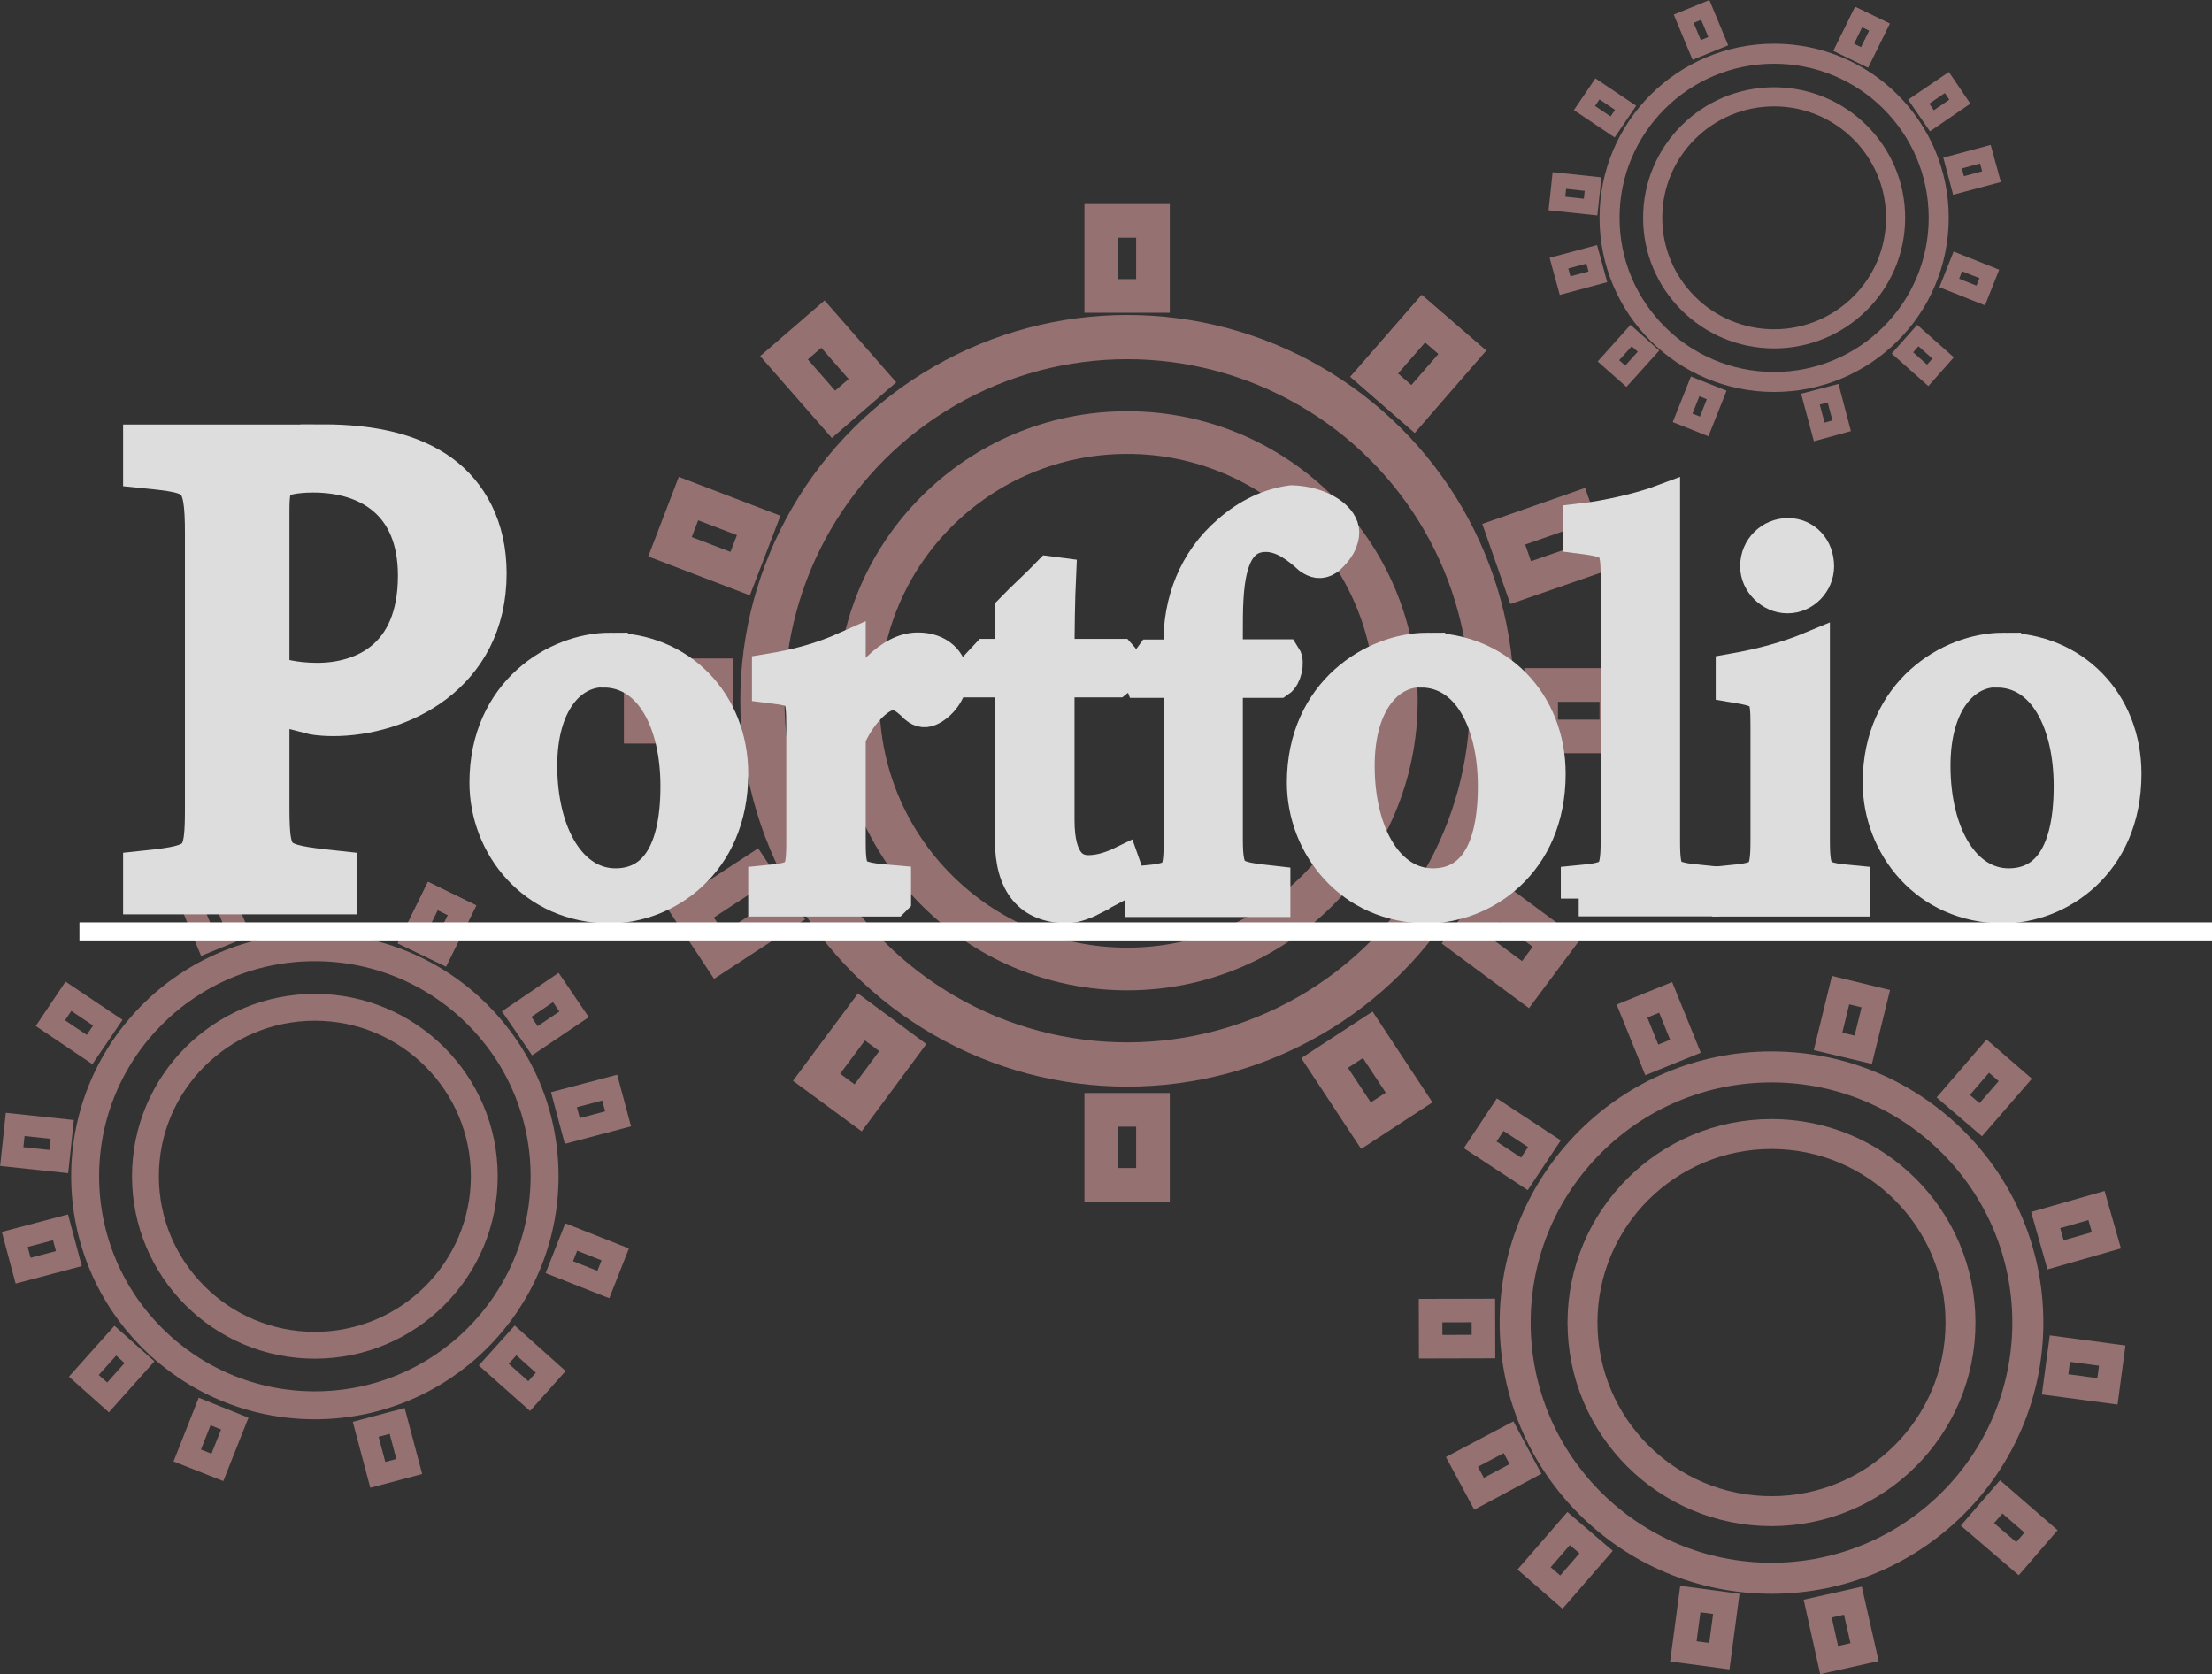 <?xml version="1.0" encoding="UTF-8"?>
<svg id="_レイヤー_1" data-name="レイヤー 1" xmlns="http://www.w3.org/2000/svg" viewBox="0 0 100.53 76.09">
  <rect x="0" y="0" width="100.53" height="76.09" fill="#333333" stroke="none"/>
  <defs>
    <style>
      .cls-1 {
        stroke-width: .87px;
      }

      .cls-1, .cls-2, .cls-3, .cls-4, .cls-5, .cls-6, .cls-7, .cls-8, .cls-9, .cls-10, .cls-11, .cls-12, .cls-13, .cls-14, .cls-15 {
        stroke-miterlimit: 10;
      }

      .cls-1, .cls-2, .cls-3, .cls-5, .cls-6, .cls-7, .cls-8, .cls-9, .cls-10, .cls-12, .cls-13, .cls-14, .cls-15 {
        fill: none;
      }

      .cls-1, .cls-2, .cls-3, .cls-5, .cls-6, .cls-7, .cls-8, .cls-9, .cls-12, .cls-13, .cls-14, .cls-15 {
        stroke: #967171;
      }

      .cls-2 {
        stroke-width: 1.94px;
      }

      .cls-3 {
        stroke-width: 1.07px;
      }

      .cls-4 {
        stroke-width: 1.63px;
      }

      .cls-4, .cls-11 {
        fill: #ddd;
        stroke: #ddd;
      }

      .cls-5 {
        stroke-width: 1.27px;
      }

      .cls-6 {
        stroke-width: 1.53px;
      }

      .cls-7 {
        stroke-width: 1.22px;
      }

      .cls-8 {
        stroke-width: 1.36px;
      }

      .cls-9 {
        stroke-width: .96px;
      }

      .cls-10 {
        stroke: #fff;
        stroke-width: .82px;
      }

      .cls-11 {
        stroke-width: 2.03px;
      }

      .cls-12 {
        stroke-width: .69px;
      }

      .cls-13 {
        stroke-width: 2.01px;
      }

      .cls-14 {
        stroke-width: 1.41px;
      }

      .cls-15 {
        stroke-width: .91px;
      }
    </style>
  </defs>
  <g>
    <ellipse class="cls-2" cx="51.23" cy="31.85" rx="12.23" ry="12.19"/>
    <g>
      <polygon class="cls-6" points="69.11 26.48 68.34 24.28 71.57 23.15 72.34 25.36 69.11 26.48"/>
      <rect class="cls-6" x="29.66" y="30.14" width="2.34" height="3.42" transform="translate(-1.02 62.69) rotate(-90)"/>
      <polygon class="cls-6" points="70.73 42.87 69.33 44.75 66.59 42.72 67.98 40.84 70.73 42.87"/>
      <polygon class="cls-6" points="32.67 43.43 31.38 41.48 34.24 39.61 35.53 41.56 32.67 43.43"/>
      <rect class="cls-6" x="70.58" y="30.59" width="2.34" height="3.42" transform="translate(104.05 -39.45) rotate(90)"/>
      <rect class="cls-6" x="50.05" y="10.04" width="2.35" height="3.41"/>
      <rect class="cls-6" x="50.05" y="50.44" width="2.35" height="3.41"/>
      <polygon class="cls-6" points="39 50.35 37.11 48.96 39.15 46.22 41.03 47.61 39 50.35"/>
      <polygon class="cls-6" points="64.04 49.88 62.08 51.16 60.2 48.31 62.16 47.03 64.04 49.88"/>
      <polygon class="cls-6" points="64.22 18.59 62.45 17.05 64.69 14.48 66.46 16.01 64.22 18.59"/>
      <polygon class="cls-6" points="64.22 18.59 62.45 17.05 64.69 14.48 66.46 16.01 64.22 18.59"/>
      <polygon class="cls-6" points="37.4 14.73 35.63 16.26 37.88 18.83 39.65 17.3 37.4 14.73"/>
      <polygon class="cls-6" points="31.29 22.66 30.45 24.85 33.64 26.07 34.48 23.88 31.29 22.66"/>
    </g>
    <ellipse class="cls-13" cx="51.23" cy="31.85" rx="16.58" ry="16.53"/>
  </g>
  <g>
    <ellipse class="cls-1" cx="80.63" cy="9.9" rx="5.52" ry="5.5"/>
    <g>
      <polygon class="cls-12" points="87.8 5.49 87.2 4.62 88.48 3.75 89.07 4.62 87.8 5.49"/>
      <polygon class="cls-12" points="70.85 11.96 71.13 12.98 72.62 12.58 72.34 11.56 70.85 11.96"/>
      <polygon class="cls-12" points="90.41 12.45 90.02 13.43 88.59 12.86 88.98 11.88 90.41 12.45"/>
      <polygon class="cls-12" points="73.89 17.1 73.1 16.4 74.13 15.25 74.92 15.96 73.89 17.1"/>
      <polygon class="cls-12" points="89.01 8.43 88.74 7.41 90.23 7.01 90.51 8.03 89.01 8.43"/>
      <polygon class="cls-12" points="78.09 1.87 77.11 2.27 76.52 .85 77.5 .45 78.09 1.87"/>
      <polygon class="cls-12" points="83.7 19.35 82.68 19.63 82.28 18.14 83.31 17.87 83.7 19.35"/>
      <polygon class="cls-12" points="77.45 19.38 76.47 18.99 77.04 17.56 78.02 17.95 77.45 19.38"/>
      <polygon class="cls-12" points="88.31 16.27 87.61 17.06 86.46 16.04 87.16 15.25 88.31 16.27"/>
      <polygon class="cls-12" points="84.74 2.61 83.79 2.15 84.47 .77 85.42 1.23 84.74 2.61"/>
      <polygon class="cls-12" points="84.74 2.61 83.79 2.15 84.47 .77 85.42 1.23 84.74 2.61"/>
      <polygon class="cls-12" points="72.6 4.04 72.01 4.91 73.29 5.77 73.88 4.9 72.6 4.04"/>
      <rect class="cls-12" x="71.05" y="8.04" width="1.05" height="1.54" transform="translate(55.25 79.05) rotate(-83.93)"/>
    </g>
    <ellipse class="cls-15" cx="80.63" cy="9.9" rx="7.48" ry="7.46"/>
  </g>
  <g>
    <ellipse class="cls-8" cx="80.51" cy="60.11" rx="8.59" ry="8.57"/>
    <g>
      <polygon class="cls-3" points="84.68 47.71 83.08 47.33 83.65 45 85.25 45.39 84.68 47.71"/>
      <polygon class="cls-3" points="69.72 71.28 70.96 72.36 72.54 70.54 71.29 69.47 69.72 71.28"/>
      <polygon class="cls-3" points="95.28 54.79 95.73 56.37 93.42 57.03 92.97 55.45 95.28 54.79"/>
      <rect class="cls-3" x="76.66" y="72.77" width="1.65" height="2.4" transform="translate(10.43 -9.57) rotate(7.58)"/>
      <polygon class="cls-3" points="90.02 50.89 88.77 49.82 90.34 48 91.59 49.08 90.02 50.89"/>
      <polygon class="cls-3" points="70.19 51.98 69.28 53.35 67.27 52.03 68.18 50.66 70.19 51.98"/>
      <polygon class="cls-3" points="92.76 69.6 91.69 70.84 89.87 69.28 90.95 68.03 92.76 69.6"/>
      <polygon class="cls-3" points="84.74 75.09 83.13 75.45 82.61 73.11 84.21 72.75 84.74 75.09"/>
      <rect class="cls-3" x="93.88" y="61.07" width="1.64" height="2.4" transform="translate(20.42 147.87) rotate(-82.38)"/>
      <polygon class="cls-3" points="76.6 47.55 75.07 48.17 74.17 45.95 75.7 45.33 76.6 47.55"/>
      <rect class="cls-3" x="65.4" y="59.17" width="1.64" height="2.4" transform="translate(6.01 126.75) rotate(-90.14)"/>
      <polygon class="cls-3" points="66.44 66.44 67.22 67.89 69.33 66.76 68.56 65.32 66.44 66.44"/>
    </g>
    <ellipse class="cls-14" cx="80.51" cy="60.11" rx="11.65" ry="11.62"/>
  </g>
  <g>
    <ellipse class="cls-7" cx="14.31" cy="53.46" rx="7.7" ry="7.68"/>
    <g>
      <polygon class="cls-9" points="24.31 47.3 23.48 46.09 25.26 44.88 26.09 46.1 24.31 47.3"/>
      <polygon class="cls-9" points=".67 56.33 1.05 57.75 3.13 57.2 2.75 55.78 .67 56.33"/>
      <polygon class="cls-9" points="27.96 57.01 27.42 58.38 25.42 57.59 25.96 56.22 27.96 57.01"/>
      <polygon class="cls-9" points="4.91 63.51 3.81 62.53 5.24 60.93 6.34 61.91 4.91 63.51"/>
      <polygon class="cls-9" points="26.01 51.4 25.63 49.98 27.71 49.43 28.09 50.85 26.01 51.4"/>
      <polygon class="cls-9" points="10.77 42.26 9.4 42.82 8.58 40.84 9.94 40.27 10.77 42.26"/>
      <polygon class="cls-9" points="18.6 66.65 17.17 67.03 16.62 64.96 18.05 64.58 18.6 66.65"/>
      <polygon class="cls-9" points="9.88 66.69 8.51 66.15 9.3 64.15 10.67 64.7 9.88 66.69"/>
      <polygon class="cls-9" points="25.03 62.35 24.05 63.45 22.44 62.02 23.43 60.92 25.03 62.35"/>
      <polygon class="cls-9" points="20.05 43.29 18.72 42.65 19.67 40.72 21 41.37 20.05 43.29"/>
      <polygon class="cls-9" points="20.05 43.29 18.72 42.65 19.67 40.72 21 41.37 20.05 43.29"/>
      <polygon class="cls-9" points="3.11 45.28 2.29 46.5 4.07 47.7 4.9 46.48 3.11 45.28"/>
      <rect class="cls-9" x=".94" y="50.87" width="1.47" height="2.15" transform="translate(-50.15 48.12) rotate(-83.93)"/>
    </g>
    <ellipse class="cls-5" cx="14.31" cy="53.46" rx="10.44" ry="10.41"/>
  </g>
  <g>
    <path class="cls-11" d="m14.67,20.3c2.22,0,4,.41,5.28,1.34,1.22.9,2.06,2.37,2.06,4.42,0,4.54-3.9,6.38-6.87,6.38-.34,0-.66-.03-.84-.06l-2.16-.56v4.86c0,2.62.22,2.68,3.09,2.99v.87H6.61v-.87c2.69-.28,2.81-.47,2.81-3.05v-12.36c0-2.77-.34-2.83-2.81-3.08v-.87h8.06Zm-2.53,10.43c.37.19,1.22.41,2.28.41,2.09,0,4.68-1.06,4.68-4.98,0-3.42-2.25-4.79-4.87-4.79-.91,0-1.56.16-1.75.37-.25.22-.34.59-.34,1.43v7.56Z"/>
    <path class="cls-4" d="m27.72,29.57c3.14,0,5.47,2.38,5.47,5.6,0,4.05-3.01,5.98-5.47,5.98-3.46,0-5.57-2.78-5.57-5.58,0-4.08,3.19-6,5.57-6Zm-.3.85c-1.53,0-2.91,1.47-2.91,4.38,0,3.18,1.4,5.48,3.46,5.48,1.56,0,2.86-1.12,2.86-4.55,0-2.93-1.2-5.3-3.41-5.3Z"/>
    <path class="cls-4" d="m40.59,40.84h-5.77v-.7c1.58-.15,1.73-.28,1.73-1.9v-5.2c0-1.65-.1-1.72-1.56-1.9v-.62c1.23-.2,2.36-.5,3.54-1.03v2.75c.88-1.3,1.93-2.68,3.19-2.68.93,0,1.45.58,1.45,1.2,0,.58-.4,1.13-.85,1.38-.25.15-.45.12-.65-.05-.38-.37-.68-.63-1.13-.63-.53,0-1.45.78-2.01,2.05v4.7c0,1.65.13,1.77,2.06,1.93v.7Z"/>
    <path class="cls-4" d="m49.57,40.82c-.43.22-.83.32-1.08.32-1.61,0-2.46-.98-2.46-2.98v-7.28h-1.73l-.1-.3.68-.73h1.15v-2.1c.48-.5,1.2-1.15,1.68-1.65l.38.05c-.05,1.05-.07,2.5-.07,3.7h2.86c.23.25.15.8-.15,1.03h-2.71v6.4c0,2.03.8,2.4,1.45,2.4.6,0,1.18-.23,1.53-.4l.23.65-1.66.88Z"/>
    <path class="cls-4" d="m53.69,29.87v-.67c0-1.8.63-3.65,2.21-5,.88-.77,1.83-1.2,2.81-1.33.85.03,1.63.33,2.03.8.23.28.28.53.15.88-.07.25-.35.6-.6.8-.28.18-.48.12-.73-.05-.5-.45-1.2-1.03-2.03-1.03-1.86,0-1.86,2.53-1.86,4.43v1.17h2.66c.15.23.02.85-.25,1.03h-2.41v7.23c0,1.8.28,1.82,2.16,2.03v.7h-5.89v-.7c1.58-.15,1.76-.25,1.76-1.88v-7.38h-1.78l-.1-.27.55-.75h1.33Z"/>
    <path class="cls-4" d="m64.87,29.57c3.14,0,5.47,2.38,5.47,5.6,0,4.05-3.01,5.98-5.47,5.98-3.46,0-5.57-2.78-5.57-5.58,0-4.08,3.19-6,5.57-6Zm-.3.85c-1.53,0-2.91,1.47-2.91,4.38,0,3.18,1.4,5.48,3.46,5.48,1.56,0,2.86-1.12,2.86-4.55,0-2.93-1.2-5.3-3.41-5.3Z"/>
    <path class="cls-4" d="m71.75,40.84v-.7c1.61-.15,1.81-.28,1.81-1.93v-11.98c0-1.52-.13-1.68-1.73-1.88v-.65c1.35-.15,2.91-.55,3.71-.85v15.35c0,1.65.15,1.77,1.78,1.93v.7h-5.57Z"/>
    <path class="cls-4" d="m78.62,40.84v-.7c1.58-.15,1.75-.28,1.75-1.98v-5.15c0-1.55-.07-1.65-1.58-1.9v-.6c1.3-.23,2.48-.55,3.56-1v8.65c0,1.7.18,1.83,1.81,1.98v.7h-5.54Zm2.61-13.78c-.7,0-1.33-.62-1.33-1.32,0-.8.63-1.38,1.36-1.38s1.28.58,1.28,1.38c0,.7-.58,1.32-1.3,1.32Z"/>
    <path class="cls-4" d="m91.04,29.57c3.14,0,5.47,2.38,5.47,5.6,0,4.05-3.01,5.98-5.47,5.98-3.46,0-5.57-2.78-5.57-5.58,0-4.08,3.19-6,5.57-6Zm-.3.85c-1.53,0-2.91,1.47-2.91,4.38,0,3.18,1.4,5.48,3.46,5.48,1.56,0,2.86-1.12,2.86-4.55,0-2.93-1.2-5.3-3.41-5.3Z"/>
  </g>
  <polyline class="cls-10" points="5.64 42.33 100.53 42.33 3.61 42.33"/>
</svg>